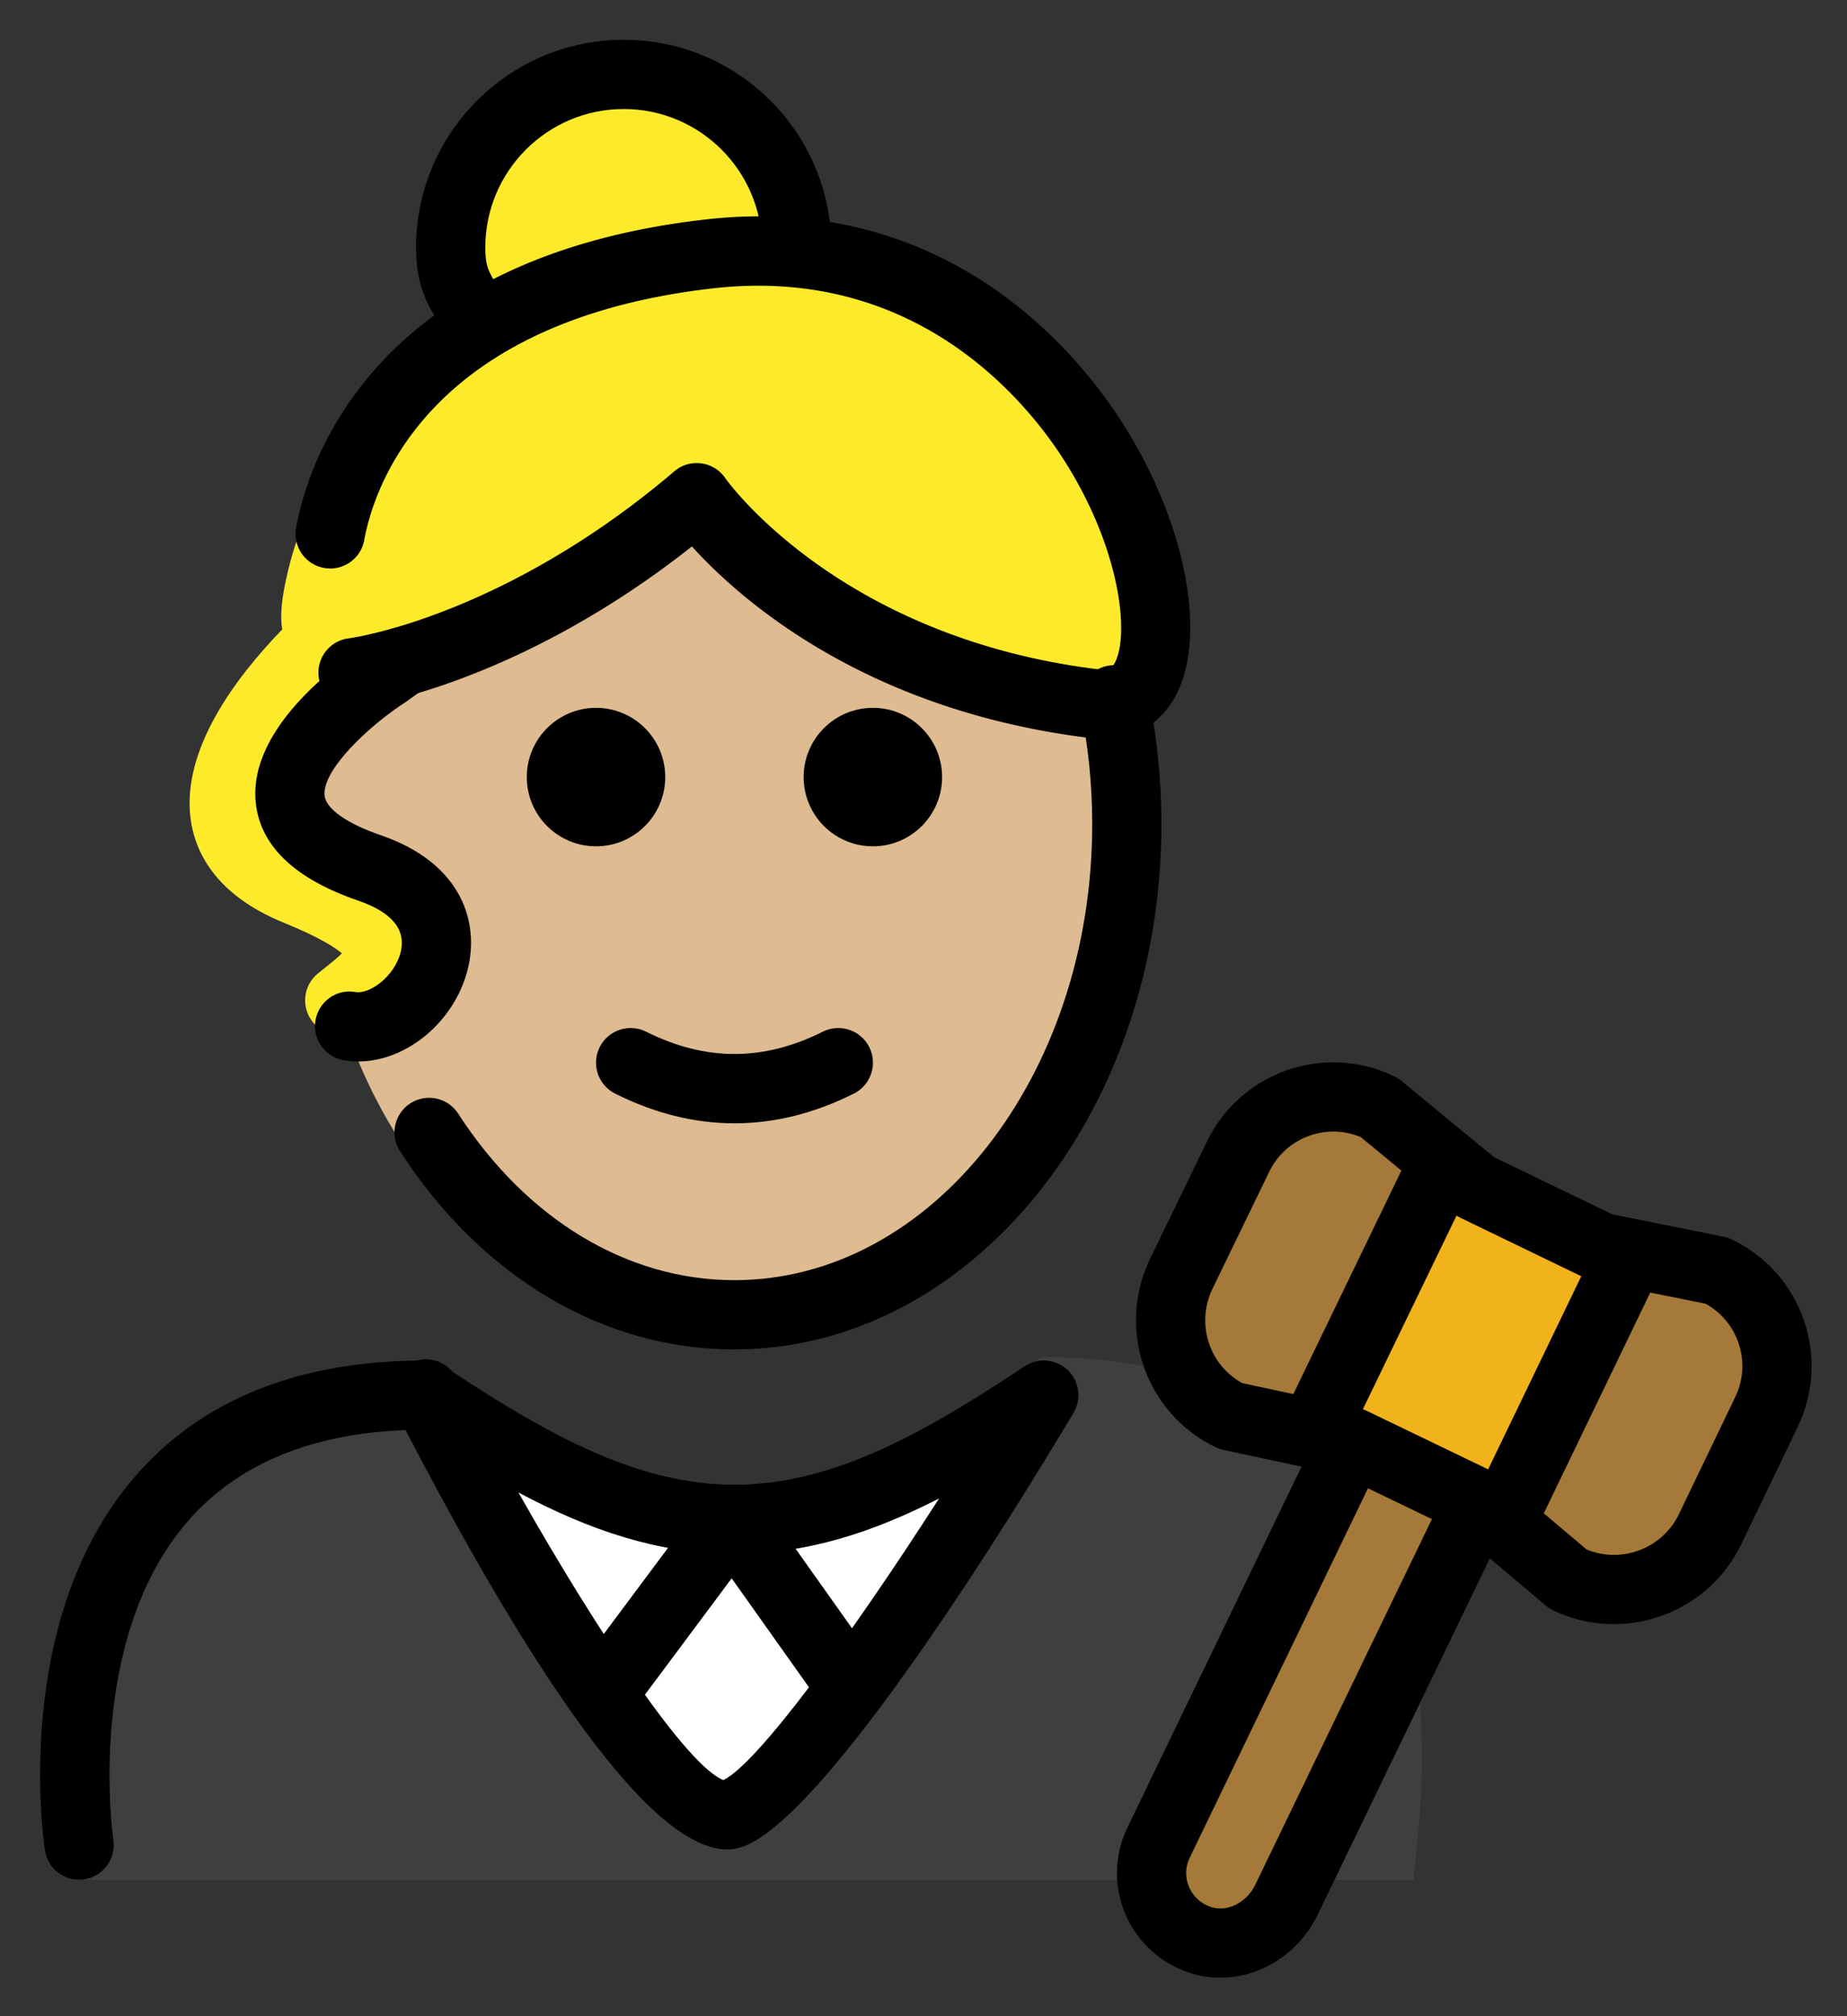 <svg xmlns="http://www.w3.org/2000/svg" role="img" viewBox="14.76 4.51 53.37 58.24"><rect x="14.76" y="4.51" width="53.37" height="58.24" fill="#333333" stroke="none"/><title>1F469-1F3FC-200D-2696-FE0F.svg</title><path fill="#3F3F3F" d="M16.924 58.817s-1.913-14.92 10.087-14.92c3.192 2.128 5.14 3.581 8.875 3.592 3.735.011 5.769-1.649 8.961-3.777 14.011 0 10.548 15.005 10.778 15.105"/><path fill="#FFF" d="M44.969 44.434l-3.886 5.973-2.594 4.499c-1.207 2.094-4.228 2.096-5.438.004l-2.599-4.496-3.458-5.98c6.142 5.292 12.133 5.292 17.975 0z"/><path fill="#A57939" d="M64.369 41.217c1.53.73 2.17 2.57 1.43 4.09l-1.63 3.39c-.74 1.52-2.58 2.16-4.1 1.43l-2.05-1.73.37-.44 3.4-7.05.04-.2 2.54.51z"/><path fill="#F1B31C" d="M61.829 40.706l-.04.201-3.4 7.049-.37.441-.53-.45-.02-.021-3.65-1.76h-.02l-.96-.21.13-.61 3.41-7.049.17-.201.84.69 3.64 1.761z"/><path fill="#A57939" d="M57.469 47.926l.02.02-.06.07-5.5 11.38c-.44.91-1.46 1.45-2.43 1.17-1.23-.37-1.8-1.72-1.26-2.83l5.54-11.48.02-.09h.02l3.65 1.76zm-2.85-11.42l1.93 1.59-.17.2-3.41 7.05-.13.61-2.52-.54c-1.53-.74-2.16-2.57-1.43-4.1l1.64-3.38c.73-1.53 2.57-2.17 4.09-1.43z"/><g><path fill="#fcea2b" d="M37.223 11.777l.559-.118c0-2.761-2.239-5-5-5s-5 2.239-5 5c0 .926.252 1.226.691 1.97l1.175-.249c-2.37 1.159-3.822 2.772-4.628 4.408-1.056.608-1.615 1.886-1.929 3.177-.202.83-.243 1.345-.175 1.727-1.383 1.427-2.891 3.473-2.653 5.439.113.93.674 2.213 2.704 3.037 1.042.423 1.488.725 1.673.882-.146.147-.394.343-.573.484l-.114.091c-.432.344-.503.973-.159 1.405.197.248.488.377.783.377.218 0 .438-.071.622-.218l.109-.087c.694-.549 1.558-1.232 1.405-2.3-.137-.959-1.004-1.68-2.994-2.488-1.365-.554-1.444-1.208-1.47-1.424-.131-1.079.924-2.574 2.087-3.791.622.145 1.368.12 2.005.115 1.298-.01 2.484-.712 3.103-1.769 1.593-.758 3.474-1.876 5.449-3.558 0 0 3.392 4.986 11.558 5.96 4.078.486.8-12.614-9.227-13.07z"/></g><g><path fill="#debb90" d="M46.451 24.847c-8.167-.973-11.558-5.96-11.558-5.96-3.492 2.974-6.723 4.228-8.502 4.735-.902.257-1.431.322-1.431.322l-.066-.402c-.175.166-.352.342-.526.523-.346 1.411-.535 2.908-.535 4.461 0 .3.049.597.124.891 1.813.767 2.624 1.468 2.755 2.385.152 1.067-.711 1.751-1.405 2.3l-.109.087c-.118.094-.253.146-.39.179 1.853 5.229 6.156 8.644 11.174 8.644 6.71 0 12.149-6.099 12.149-14.486 0-1.43-.169-2.809-.465-4.121-.283.337-.686.505-1.214.442z"/></g><g><path d="M28.474 14.629c-.343 0-.676-.176-.862-.492l-.137-.23c-.372-.617-.692-1.149-.692-2.248 0-3.309 2.691-6 6-6s6 2.691 6 6c0 .552-.447 1-1 1-.553 0-1-.448-1-1 0-2.206-1.794-4-4-4-2.206 0-4 1.794-4 4 0 .543.086.686.405 1.217l.146.245c.28.476.122 1.089-.353 1.369-.159.094-.334.139-.507.139zm13.508 12.329c0 1.105-.896 2-2 2s-2-.895-2-2c0-1.103.896-2 2-2s2 .896 2 2m-8 0c0 1.105-.896 2-2 2s-2-.895-2-2c0-1.103.896-2 2-2s2 .896 2 2m2 10.002c-1.152 0-2.304-.286-3.447-.858-.494-.247-.694-.848-.447-1.342.247-.494.846-.694 1.342-.447 1.718.859 3.388.859 5.106 0 .495-.247 1.095-.046 1.342.447.247.494.047 1.095-.447 1.342-1.143.572-2.295.858-3.447.858z"/><path d="M35.981 43.492c-3.786 0-7.308-2.087-9.662-5.726-.3-.464-.167-1.083.297-1.383.464-.299 1.083-.167 1.383.297 1.978 3.058 4.888 4.811 7.982 4.811 5.701 0 10.339-5.909 10.339-13.173 0-1.147-.116-2.287-.346-3.388-.113-.54.233-1.07.774-1.183.538-.113 1.07.234 1.183.775.258 1.235.389 2.512.389 3.796 0 8.366-5.535 15.173-12.339 15.173zM17.045 58.81c-.484 0-.91-.352-.986-.847-.041-.27-.973-6.633 2.581-10.775 1.88-2.191 4.625-3.325 8.162-3.375.375-.103.772.021 1.021.314 3.049 2.016 5.502 3.263 8.161 3.276 2.723-.014 5.229-1.321 8.383-3.424.389-.259.905-.214 1.244.107.338.322.409.836.169 1.237-1.652 2.771-7.233 11.865-9.641 12.562-1.952.554-5.2-3.493-9.661-12.064-2.763.106-4.886 1-6.314 2.661-2.956 3.437-2.138 9.12-2.129 9.178.083.545-.292 1.055-.838 1.139-.051.008-.102.011-.152.011zM29.739 47.623c2.362 4.171 4.901 7.922 5.925 8.309.991-.487 3.646-4.111 6.231-8.135-1.95.998-3.797 1.577-5.803 1.605-.021.001-.043.002-.065.001h-.066c-.016-.001-.028-.001-.042 0-.015 0-.029 0-.044-.001-2.121-.029-4.062-.675-6.137-1.779z"/><path fill="none" stroke="#000" stroke-linecap="round" stroke-linejoin="round" stroke-miterlimit="10" stroke-width="2" d="M57.429 48.017l-5.5 11.38c-.44.91-1.46 1.45-2.43 1.17-1.23-.37-1.8-1.72-1.26-2.83l5.54-11.48"/><path fill="none" stroke="#000" stroke-linecap="round" stroke-linejoin="round" stroke-miterlimit="10" stroke-width="2" d="M56.549 38.096l-1.93-1.59c-1.52-.74-3.36-.1-4.09 1.43l-1.64 3.38c-.73 1.53-.1 3.36 1.43 4.1l2.52.54.96.21h.02l3.65 1.76.02.02.53.45 2.05 1.73c1.52.73 3.36.09 4.1-1.43l1.63-3.39c.74-1.52.1-3.36-1.43-4.09l-2.54-.51-.8-.16-3.64-1.76-.84-.69zm5.24 2.811l-3.4 7.049m-5.42-2.61l3.41-7.049"/><path d="M32.16 54.446c-.208 0-.417-.065-.597-.198-.443-.33-.534-.957-.204-1.399l3.761-5.043c.192-.256.512-.392.814-.402.32.004.619.16.804.421l3.378 4.76c.319.451.214 1.075-.236 1.395-.451.32-1.074.213-1.395-.236l-2.583-3.64-2.938 3.941c-.196.264-.498.402-.803.402zm14.501-28.587a2.784 2.784 0 0 1-.328-.02c-6.531-.778-10.17-3.989-11.58-5.544-3.391 2.68-6.482 3.831-8.088 4.288-.95.271-1.521.345-1.583.353-.556.065-1.048-.323-1.114-.871-.067-.547.32-1.045.867-1.114.005-.001.48-.064 1.281-.291 1.574-.449 4.722-1.633 8.128-4.534.215-.184.494-.269.782-.23.281.038.533.194.693.429.029.043 3.278 4.627 10.85 5.529.247.029.306-.039.374-.146.466-.734.24-3.231-1.385-5.824-1.091-1.742-4.281-5.714-10.191-5.045-8.302.945-9.816 5.805-10.082 7.272-.099.544-.619.905-1.163.805-.543-.099-.904-.619-.806-1.163.329-1.81 2.153-7.8 11.824-8.902 7.039-.804 10.82 3.908 12.113 5.971 1.85 2.953 2.43 6.299 1.379 7.957-.442.698-1.149 1.082-1.972 1.082z"/><path d="M25.106 35.172c-.138 0-.274-.011-.41-.033-.544-.091-.912-.607-.821-1.151.092-.544.606-.917 1.151-.821.413.076 1.134-.45 1.309-1.143.167-.658-.247-1.162-1.23-1.499-1.812-.622-2.806-1.561-2.951-2.792-.268-2.269 2.635-4.235 3.219-4.606l.434-.315c.448-.322 1.075-.221 1.396.227.322.448.221 1.073-.227 1.396l-.482.348c-1.071.685-2.441 1.981-2.354 2.717.046.379.648.803 1.613 1.134 2.377.815 2.86 2.54 2.521 3.882-.386 1.525-1.778 2.658-3.167 2.658z"/></g></svg>
